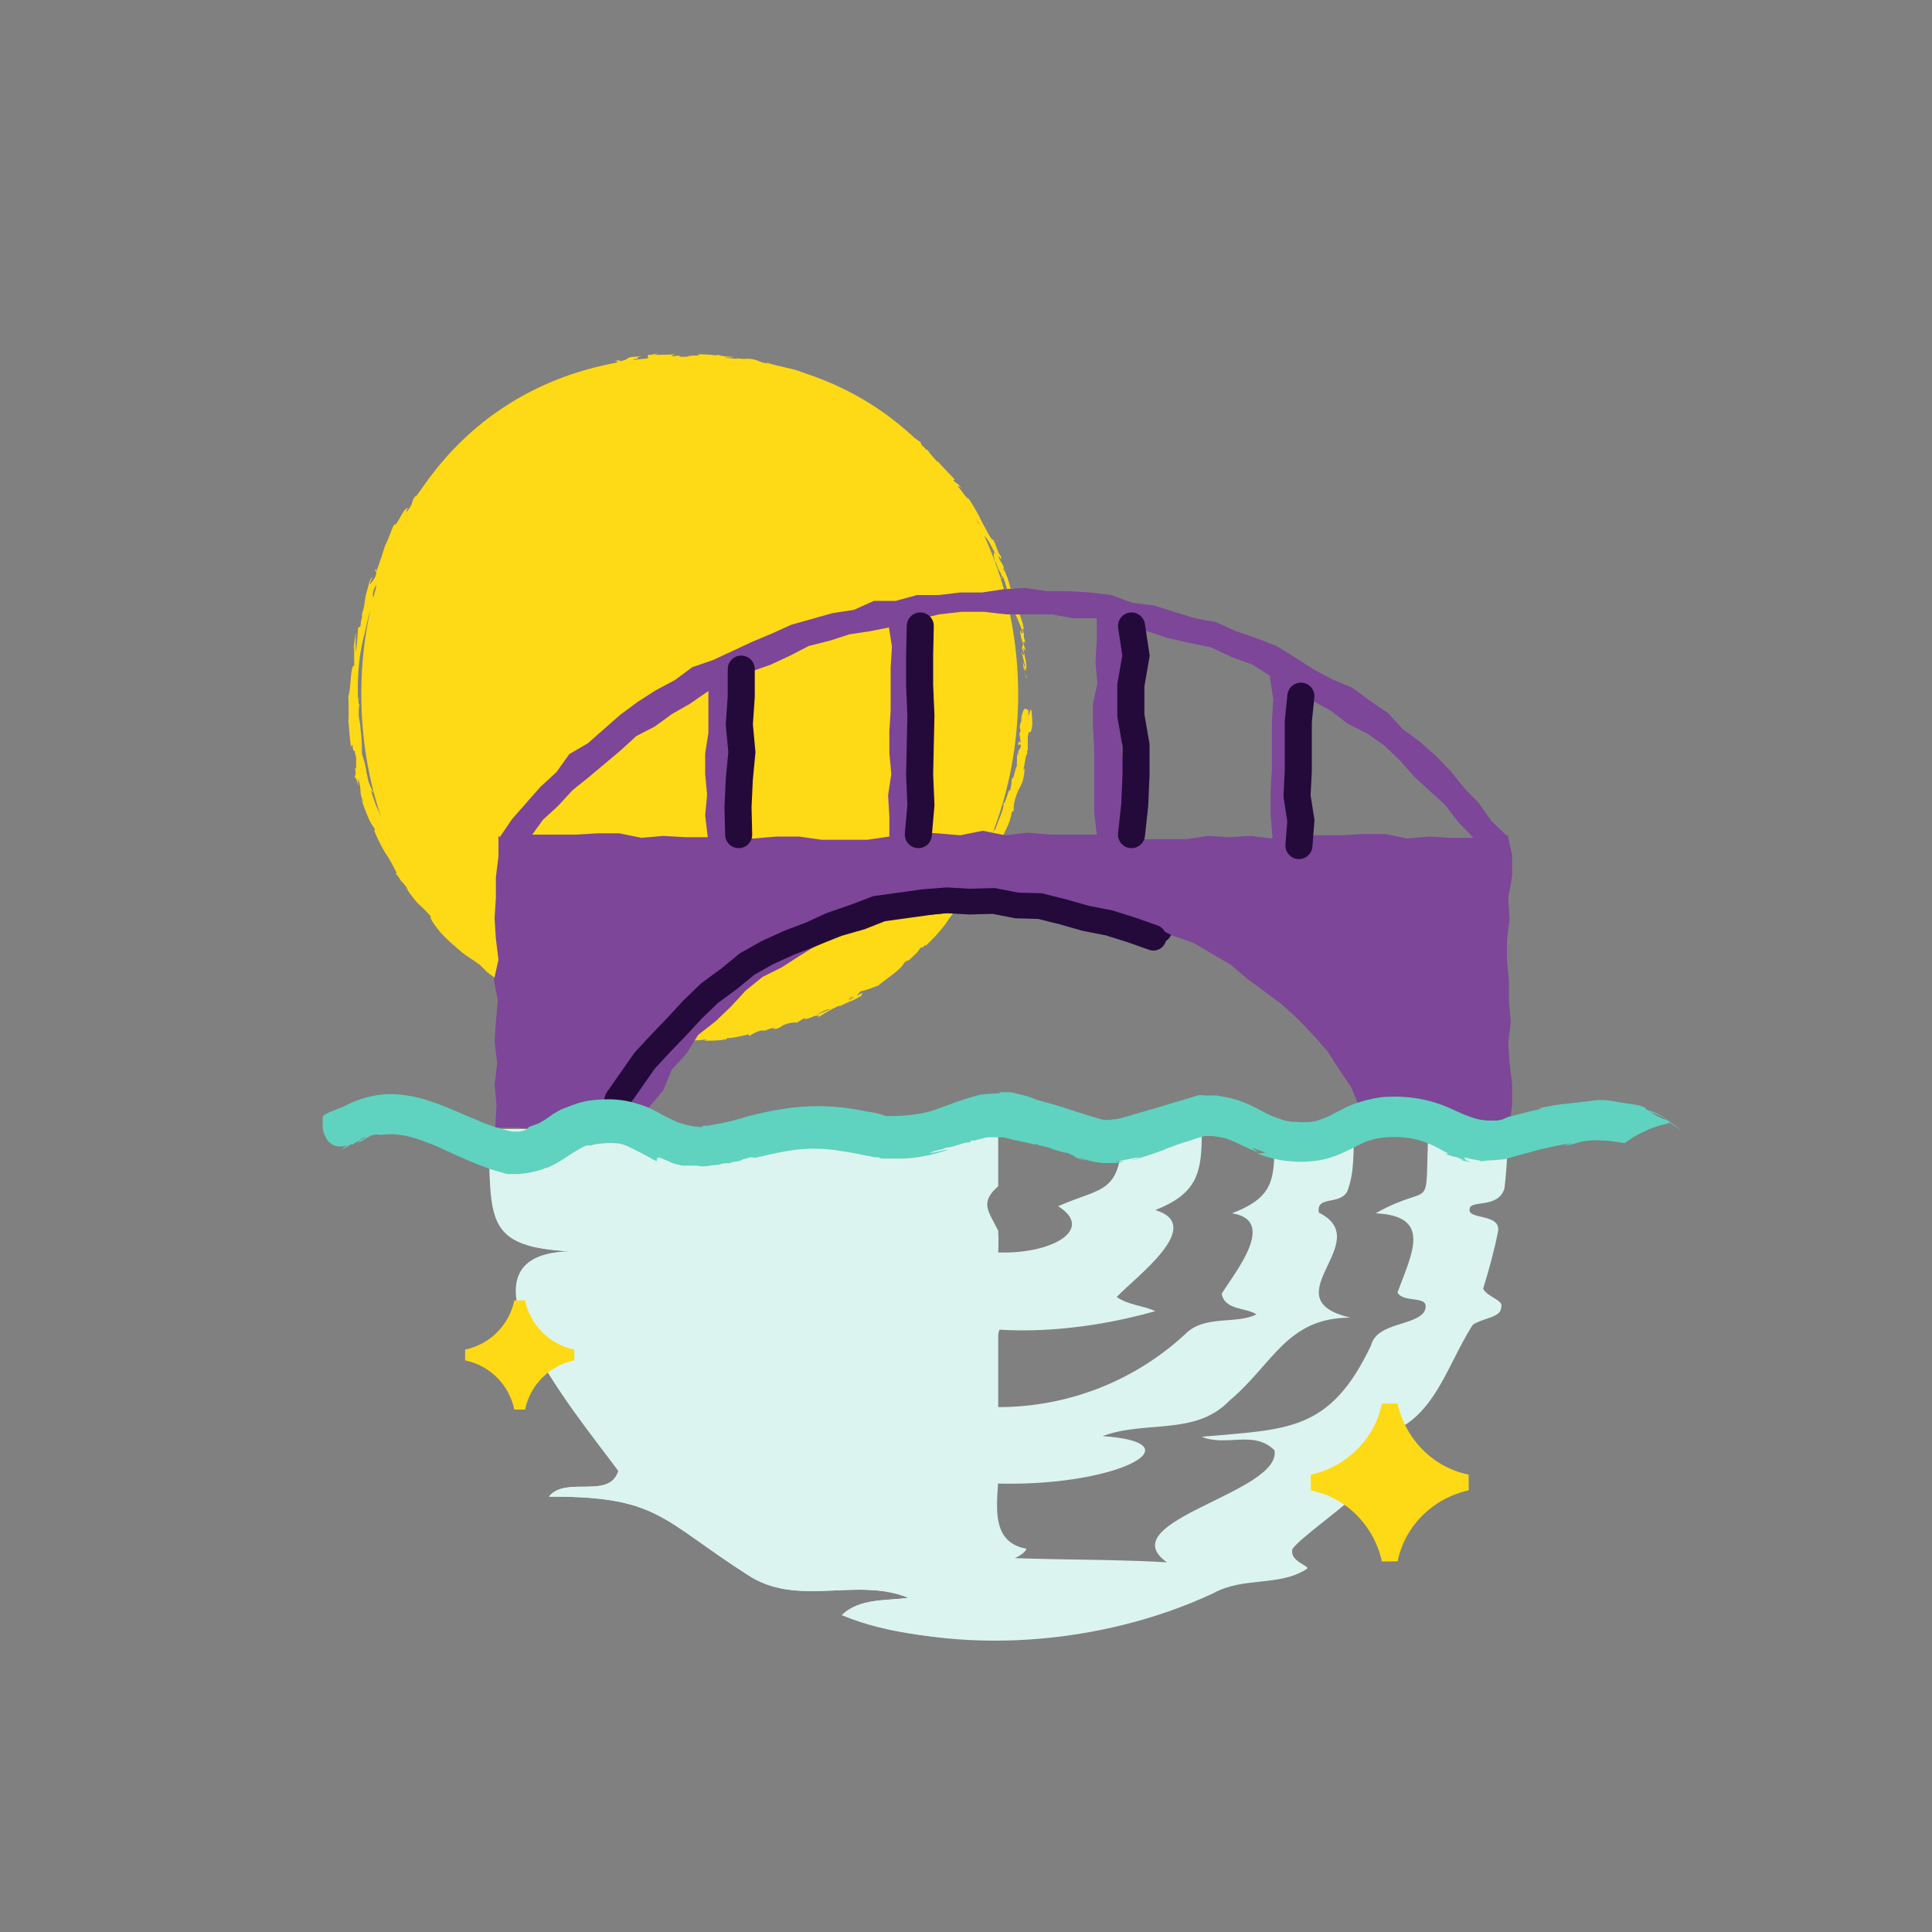 <?xml version="1.0" encoding="UTF-8"?><svg id="a" xmlns="http://www.w3.org/2000/svg" viewBox="0 0 300 300"><rect x="0" y="0" width="300" height="300" fill="#808080" stroke="none"/><defs><style>.b{stroke-width:1.7px;}.b,.c,.d{fill:#fed916;}.b,.d{stroke:#fed916;}.e{fill:#7d4698;}.f,.g{fill:#dcf4ef;}.h{fill:#60d2c0;}.i{stroke-width:4.2px;}.i,.j,.k{fill:none;stroke:#240a3b;stroke-linecap:round;stroke-miterlimit:10;}.j{stroke-width:4px;}.k{stroke-width:4px;}.d{stroke-width:2.5px;}.g{fill-rule:evenodd;}</style></defs><path class="c" d="M107.1,160.2c68,1,68-105.8,0-104.8-68-1-68,105.8,0,104.8Z"/><path class="c" d="M150.2,135.2c-.7,1,0,.6,0,1-.7,1.3-.6,.4-1,.8-.3,.7-.7,1.4-1.1,2.1,0,0-.2,.1-.1,0-.4,.9-1.8,2.3-2.3,3.3h-.2c.2,0,.4,0,.4,.1-.4,.4-.6,.9-.9,.9,.3-.2,.2-.3,.3-.5l-.4,.5c-.6,.2,.5-.6,.4-.8-.7,.9-1.4,1.8-2.2,2.6-.3,0,1.4-1.6,.4-.9l1-.9c-1,.4,.6-.6-.4-.2-1.3,1.2-1.2,1.6-2.6,2.7-.2,.4,.3,0,0,.4-1.8,1.8-2,.8-3.2,2.2-.1,.3-.3,.6-.6,.9-.2,.2-.5,.4-.9,.5l.2-.5c-1.4,.9-.6,.9-2.2,1.8,.2-.3,1.1-.8,.8-.7-1.1,.5-.6,.6-1.3,1.1h-.3c-.8,.3-1.6,.8-2.5,1.5-.8,.6-1.7,1.1-2.6,1.6,0-.1,.4-.3-.1-.2-1.1,.6-2.4,1.1-3.7,1.6-1.3,.5-2.6,.7-3.8,1l-.8,.5c-.2,0-.4,0-.2,0-1,.1,0,.2-.4,.3-.4,.2-.7,0-.4-.1-.8,.3-2,.6-3.2,.9-1.1,.3-2.2,.4-3.3,.4h.3c-1.4-.1-1.6,.5-2.8,.5h-4.4c-.7,0-1.5,0-2.2-.1-.6,0-1.3-.2-1.9-.3-.5,.3-3-.4-3.2,0-1.1-.5-2.3-.8-3.5-1.2-.6-.1-1,0-1.8-.1v-.2h-1.1l-.5-.5h-.7c.3,0,.6,.1,.5,.2-.6-.1-1.2-.3-1.8-.6-.3-.1-.6-.3-.9-.6l-2.7-.9c0,0,.5,0,.9,.2-1.5-.3-.1-.3-1.5-.7,.1,.1-.1,.1-.2,.1-1-.6-1.9-1.1-3-1.6h.3c-2-1-3.9-2.2-5.7-3.4,.7,.5,.3,.7-.3,.3v-.4c-.5-.1,.5,.5-.3,.1-.9-.3-.3-.6,.2-.4l-.9-.6c0-.1,.2,0,.3,0-.4-.1-1.2-1.4-1.9-1.6h0c-.7-.7-1.4-1.3-2.1-1.9l-1.8-1.9c-.2,.1-.7-.4-1.2-.7-.8-1.1-1.7-2.4-2.8-3.7-.8-.9-.4-.2-.8-.5,.1-.2-.9-1.6-.2-.9l-1.4-1.9-.7-.9-.9-1.3c0,.3,.2,.6,0,.5-.3-.4-.4-1-.3-1h0c-.9-1.2-1.5-2.6-2-4.1-.4-1.3-1-2.6-1.6-3.9h0l-.7-2c-.3-1,.4,.6,.2-.2-.3-.5-.5-1.1-.7-1.6-.1-.5-.2-1-.3-1.4-.1-1-.4-1.9-.7-2.8,0-1.2,0-2.5-.2-3.7,0-.7-.2-1.6-.3-2.2,0-.6,0-1.3,.1-1.9h-.1c-.1-.4,0-.6,.1-1-.1,0-.1,.6-.2,.3-.1-2.5,0-4.9,.4-7.4,.2-1.2,.5-2.4,.8-3.6l.4-1.8c.2-.6,.4-1.2,.6-1.8,.5-1.7-.4-1.2,.6-3.2v.7c.5-1.8,1.2-3.5,1.9-5.2,.9-1.6,1.7-3.2,2.5-4.8,0,.2,0,.4-.2,.6,.6-.7,1.1-1.5,1.4-2.4,.3-.4,.2,0,.4-.3,.5-.5,.8-1.7,1.2-1.9,0,0,0,.2-.2,.3,.2-.4,1.4-1.8,1-1.6,.9-1,1.5-2.1,2.3-2.8,.3-.7,1.6-1.6,1.6-1.9,.2,.3,1.8-1.5,2.4-2.1-.1,.3,.6-.4,.5,0,.7-.6,1.4-1.2,1.1-1.3,1.6-.9,2.6-2.4,3.8-2.5l1.6-1.3,1.7-1.1c1.1-.7,2.2-1.4,3.4-2,0,.2-.6,.4-1.2,.8s-1.2,.7-1,.8l1.4-.9,1.3-.7c.9-.5,1.9-1,2.8-1.3,.6-.2-.3,.3-.4,.4,1.1-.5,2.2-.9,3.3-1.2,1.1-.3,2.1-.8,3.2-1.1,0,0-.2,.1-.4,.2,.4,0,1-.1,.9-.3h-.4c-.7,0,1.6-.7,1.6-.8-.6,.6,2.1-.4,1.1,.5,.3,0,.6-.2,.5-.3,.4,0,.6,0,.2,.2,.7-.3,1.5-.5,2.3-.6,0,0-.3,.1-.4,.3,.8-.3,1.7-.5,2.5-.5,0,0,0,0-.3,.1,1.9-.4,3.7-.5,5.6-.5-.7,.4,.8,0,.9,.4,.4,0,.8,0,1.2,0l-.5-.2c1,0,1.9,0,2.9,.1h0c1.1,0,0-.5,1.3-.3,.5,0,1.1,.2,1.6,.4,.6,0,1.2,0,1.8,.2,.2,.1-.2,.3,0,.4,.5-.1,2.4,.4,3.1,.3-.2,0-.3,.1-.2,.2h.5c.5,.2,.5,.3,.4,.4,1.4,.4-.4-.5,1.3,.2h-.4c1.6,.4,3.2,.9,4.8,1.6,.3,.5-1.3-.5-.9,0,1.1,.4,2.2,.8,3.3,1.2,1.1,.4,2.2,.9,3.2,1.5l-.4-.2c.5-.2,1.4,.9,2.4,1.3-.2-.1-.4,0-.3,0,1.2,.9,2.7,1.6,4.7,2.8h-.3c.7,.5,1.8,1.5,2.5,2.1,.3,0,.7,.5,.6,.1,.5,.6,1,1.1,1.5,1.6,.5,.5,1,1,1.6,1.4,1.1,.8,2,1.9,2.7,3-.2-.3-.6-.5-.4-.3l1.6,1.7c0-.3-.1-.3-.3-.7,.4,.3,.8,.6,1.1,1-.8-.7-.2,.2,0,.6,0,0,.1,0,.2,0,.4,1.2,.4,0,1.2,1.4h-.1c.4,.4,.8,.9,1.1,1.4,0,.4-.4-.5-.6-.4,.5,.7,1.4,1.3,1.6,2.1-.2-.4-.5-.7-.8-1.1,.2,.6,.4,1.1,.7,1.6l.7,1.4v-.4c.9,.7,1.2,1.9,2.1,3.2-.9-1.2-.3-.1-.5-.1,0,.4,.3,1,.1,.8,.5,.6,.4,1.2,1,2,0,0,.3,.7,0,.6,.4,.8,0-.3,.2-.2,.8,1.2,.8,3.3,1.8,5.2,.6,1.7,.9,2,1.4,3.6,0,.6-.4-.4-.4-.4,0,.8,.3,1.6,.5,2.4,0-.2-.1,0-.2,.3,0,.7,.3,.4,.3,1.3-.2-.2-.3-.4-.4-.7,.2,.8,.4,1.6,.6,2.4-.1,.2-.3-.5-.4-.8,.1,.9,.3,1.8,.6,2.7v-.6c0,.3-.2,.2-.2,0-.3-.8,0-1.2,0-1.2v.6c.5-.7-.2-2.4-.3-3.6l.4,.5-.4-1.2c0-.3,.2-.5,.3,.1,0-.9-.3-.7-.2-1.6,0,0,0,0,0,0l-.3-.8c.1,.2,.2-.2,.3,.4-.1-1.6-.8-2.4-.7-3h0c-.7-1.9-.3,0-1-1.5l.3-1.2h-.3c0-.3-.2-.8,0-.7-.4-.7,0,.2-.4-.2-.1-.6-.3-1.2-.5-1.8-.3-.6-.4-1.1-.3-1.2-.3-.3,.3,1-.3,0,.3-.5-.6-1.2-.8-2.1,.3,.2,.6,1.1,.4,0-.5-.4-.7-1.8-1.2-2.5-.3,.1-1-1.5-1.7-2.7-.6-1.3-1.3-2.5-2.1-3.7-.4,0-1-1.2-1.7-1.9,.2,0,.3,0,.7,.4-.2-.2-.4-.5-.6-.7-.3-.2-.6-.4-.8-.7h.3c-.8-.9-1.7-1.7-2.7-2.9-.2,0,.5,1.2-.8,.2,0-.1,.1-.3,.5,0-.2-.1-.4-.3-.6-.5l.6,.3c-.4-.5-.4-.1-.8-.6,.1,0-.2-.4,0-.4,.2,0,.3,.4,.5,.5-.4-.4-.7-.8-1-1.3,0,.1-.1,.2-.5-.2-.9-.8-.2-.4-.6-1-.3-.1-.8-.7-1-.5-.2-.1-.3-.3-.3-.5-.6-.3-2.3-1.8-1.9-1.2h0c-1.6-1.1-3.4-2.4-5.1-3.5-1-.6-2.1-1.1-3.2-1.6-.3-.2-.7-.5-.5-.5-.9-.4-.9-.4-2.1-1,.9,.2-.3-.2,.9,.3-.8-.5-1.7-.8-2.6-1,.5,0-.7-.6-1.3-.7l.7,.5c-.6-.2-1.1-.5-1.6-.7h.4c-1-.6-2.1-.9-3.3-1.1-1-.2-1.9-.4-2.8-.8-.7,0,1.3,.4,.7,.5-1.1-.3-2.2-.8-2.5-.9-1.5-.4-1.5,0-3.1-.3,.2,.1,.4,.4-.9,.4-1.2,0-1.3-.5-.6-.5,.3,0,.4,0,.4,0,.4,0,.9,0,.4-.1h-.1c-.6,0-2.1-.2-1.8-.3-.9,0-.4,.1,.3,.2-1.2-.2-2.5-.3-3.8-.3,.2,0,.5,.2,.2,.2-2.2,0-1,.2-2.5,.3-.9-.1,.3-.4-1.2-.2-.9,0-.2-.2,.2-.3-1.4,.1-2.6,.1-3.4,.1l.7-.2c-.4,0-.8,.1-1.1,.2h-.4c-.4,.3,.4,.4-.5,.7-.6,0-1.7,.3-1.9,0,1.8-.2-.2-.2,1.3-.5-.4,0-.7,.1-1.1,.1h.2c-1.7,0-.7,.4-2.5,.7,.2-.2-.5-.2-.7,0,.7-.1,.4,.2-.2,.4-.6,0-1.2,.3-1.8,.5h.7c-.5,.1-1,.3-1.5,.5,0,0,.7-.3,.4-.2-.7,.5-1.9,.4-3.1,.9-.6,0-.1-.2-.6-.1-.9,.3-1.8,.6-2.7,1,.5,0,.5,0-.4,.5l2.1-1.1-1.3,.9c.6-.3,1.2-.6,1.8-.8-.6,.4-.6,.3-.2,.3-1,.1-1.7,.9-2.8,1.2l-.2-.4c-.8,.2-1.5,.6-2.2,1-.8,.5-1.6,1-2.4,1.4l.7-.3c-.2,.3-1.2,.7-1.8,1.1,0-.2-.4,0-.8,0,0,0-1.3,.9-1.3,1.3l-.9,.4c-1.6,1-1.4,1.5-2.8,2.5,.3-.5-.4,0,.4-.9-.4,.4-.9,.7-.8,.8-.3,.1-1.1,1.2-1.6,1.4-.1,.3-.3,.6-.6,.8,0,0-.7,.7-.1,.5-.9,.6-1.7,1.3-2.4,2.1l-1.2,1.2c-.3,.4-.6,.7-1,1l-2.3,3.1v-.2c-1,1.2-.2,1.1-1.3,2.4-.7,.6,.4-.9,0-.4-.6,0-1.2,1.8-2,2.7v-.3c-.5,.7-.8,2.1-1.5,3.4-.3,1-.9,2.8-1.4,4.2,0-.5,.1-.6-.1-.5-.2,.6,.4,0,0,1.1-.2,.4-.7,1.2-.9,1.2,.1-.4,.3-.7,.4-1.1-.5,.5-.6,1.5-.8,2.1h0c-.5,1.7-.2,1.8-.8,3.7v-.2c.1,1.1-.2,.8-.2,2l-.4,.3c0,.7-.2,2.5-.3,3.8-.1-1.1-.1-2.1,0-3.2-.2,.9-.3,1.8-.4,2.8,0-.3,0-.6,.1-.9,0,1.1,0,2.3,0,3.4-.6-.3-.5,3.7-.9,4.7,0,1.3,.1,2.5,0,3.8,.1,1.3,.2,2.6,.4,4.1,.4-1.1,.1,.8,.6,.6,0,.3,.1,.7,.2,1v2.1c.1,.5,0-.6-.2-.5,.3,1.5,0,.7,0,1.6,.1-.2,.4,.4,.5,1.3v-1.2c.7,2,0,1.9,.9,3.8l-.4-.6c.2,.5,.5,1.5,.9,2.4,.3,.8,.7,1.6,1.2,2.2,0,.2,0,.5-.2,0,.5,1.3,1.1,2.5,1.8,3.7,.7,1,1.3,2.1,1.8,3.2h-.2c.3,.3,.6,.7,.8,1.1,0,0-.2,0,0,0,.5,.5,.9,1,1.2,1.5l-.4-.4c.6,.9,1.2,1.7,1.9,2.5,.7,.6,1.3,1.2,2,2-.3,.2,.9,1.8,1.6,2.6,1,1.1,2,1.9,2.9,2.7,.9,.8,2,1.4,3.1,2.2,.4,.4,.8,.8,1.2,1.2,.5,.4,1.1,.8,1.8,1.3,1.3,.9,2.7,1.9,3.9,2.5-.3-.3,.2-.2,.6,0,.4,.2,1.6,.6,1.4,.9h-.2c.7,.6,1.5,1.1,2.4,1.3l.3-.3c1.3,.8,2.8,1.5,4.3,1.9,1.2,.2,2.5,.6,3.6,1.2,.7,.1,1.4,.2,2.1,.3v.2c1.5,.4,3.1,.7,4.7,.9h-.5c1.2,.3,1.6-.4,2.8-.3l.3,.4c2.2,.3,4.3,.4,6.5,.1,0,0,0,.1-.4,.2,1,0,4,0,3.6-.5,0,.3,2.2-.2,3.4-.5v.3c.6-.4,1.3-.8,2.1-.9,.3,0,.3,.1-.1,.1,1.1-.1,.8-.4,2.1-.5l-.4,.2c.6,0,1.1-.2,1.6-.6,.7-.3,1.5-.5,2.2-.4,.4-.3,.8-.6,1.3-.7,0,0-.1,.2-.2,.2,1.9-.4,2.5-1.3,3.8-1.6,0,0,0,0,.1,0s0,0,.1,0c-1.4,.6-2.5,1.1-2.4,1,0,.2,1.2-.3,.4,.4,1-.7,2.2-1.4,3.3-1.9,0,0,.1,0,.2,0h0c.2,0,.5-.2,.7-.3,.3-.1,.6-.3,.9-.4,.2,0,1.3-.6,1.8-.9-.2-.2,.6-.5-.2-.3,0,0,0,0-.4,.3h-.2l-1.3,.9c.4-.4,.9-.7,1.4-.9,.2-.3,.4-.6,.6-.7,.9-.1,2.3-.8,2.6-.8,1.4-1.2,3.6-2.5,4.1-3.6,.4-.4,.5-.3,.7-.4-.2,.2-.4,.4-.6,.6,.7-.7,2.3-2,2.3-2.4,1.1-.8-.4,.7,.9-.6v.2c1.1-1,2.2-2.2,3.1-3.4,.9-1.4,2-2.7,3.2-3.9-.2,.2-.3,.3-.4,.3,2.7-3.6,5-7.6,6.9-11.7,.3-.7,.5-1.4,.6-2.1l.3-.2c0-.4,0-.9,.1-1.3,.2-.9,.5-1.7,.9-2.4,.2-.4,.4-.8,.5-1.3,.1-.5,.2-1.1,.2-1.6l-.2,.3c.2-.8,.4-2.6,.6-2.5,0-.2,0-.4,0-.6h.1c0-.7,0-1.4,0-2.1,.2-1.6,.5,.3,.7-2,0-.9-.1-2.5-.3-2.2-.1,.3-.2,.9-.3,.9v-.8c-.4-.2-.7-.8-1.1,1.1v.6c-.3,.5-.3,1-.1,1.5-.1,.1-.2,.3-.2,.5l.2,1.3c-.2,.1-.2-.6-.4,.2,0,.6,.4-.5,.4,.5-.3,.6-.4,.4-.4,1.2-.1,0-.1,0-.1-.4-.1,.7-.1,1.4-.1,2.1-.2,.4-.3,.9-.4,1.3-.1,.5-.3,.8-.4,.7,0,.7-.1,1.3-.3,2,0-1.2-.7,2.2-1,1.8,.2,.9-.9,2.8-1.3,4.3,0-.1,0-.2,0-.4-.2,.5-.5,.9-.8,1.4,.2,.2-.3,1.4-.5,2.1-.7,.7,0-.7-.4-.6,.3,0-.6,1.6-.2,1.4-.5,.6-.4,.5-.8,.8,.3,.3-.3,.7-.4,1.3-.8,.8-.5,0-1,1.1-.4,.4,0-.6,0-.6Zm-21.1,19.5l.6-.3-.6,.3Zm-2.2,1l1-.4c.1,0,0,.1-.2,.2,0-.2-.5,0-.8,.1h0Zm5.4-.8c-.3,.2-.5,.3-.5,.2l.6-.4s0,0,0,0h0Z"/><polyline class="k" points="94.7 171.3 95.9 167.9 98.2 165.1 100.4 162.3 103 159.8 105.6 157.4 108.2 155 111 152.7 114 150.8 116.9 148.8 120.1 147.2 123.5 145.9 126.8 144.7 130.1 143.4 133.6 142.4 136.9 141.1 140.5 140.6 144.1 140.1 147.7 139.7 151.4 139.9 155 139.7 158.6 140.4 162.3 140.4 165.8 141.2 169.4 142 173 142.5 176.5 143.4 180 144.4"/><g><path class="g" d="M174.3,175.3c-.2,10.3-3,8.9-10,12,11.7,7.3-28.1,15.8-28.6-12h-12.4c.9,31.8,31.5,35.2,56.1,28.3-1.9-.9-4.1-.9-6-2.2,2.9-3.1,13.9-11.1,6-13.5,6.5-2.6,7.3-5.7,7.2-12.6h-12.4Z"/><path class="f" d="M75.8,175.3c.6,14.7-1.2,18.8,15.4,19.1-24.5-1.8-1.8,25,4.8,34-1.4,4.5-8.2,.7-10.8,4,17-.1,17.5,3.6,30.8,12.1,7.7,5.2,16.9,.3,25,3.6-3.2,.5-7.6,0-10.3,2.7,7.4,3.1,16,3.7,24.3,3.9-1.1-6.5,3.6-5.2,.5-9.8-1.4-2.5,3.1-2.6,3.9-4.4-7-1.3-3.7-9.6-4.4-15-3-2.4-1.4-3.4,0-5.7,0-4.1,0-8.2,0-12.3,0-3.3,5-1.7,4.4-3.8,0-1.1-3.2-.5-4.2-2.2-.6-3.5,0-7.3-.2-10.4-1.4-2.9-3-4.3,0-6.9,0-3.4,0-9.4,0-8.7H75.8Z"/><path class="g" d="M221.8,175.3c-.6,13.9,1.1,7.9-8.2,13.1,8.9,.4,5.6,6.3,3.4,12.3,1,1.8,5.3,.2,4.2,2.9-1.3,2.3-7.4,1.7-8.3,5.3-6.4,13.5-13,13-26.3,14.2,3.8,1.6,8.1-1.1,11.3,2.1,1.2,6.6-25.7,11-16.7,17.4-22.6-1.4-49.2,2.3-67.2-14.5-9.8-7.7-17.5-18.1-21.8-30,1.8-3.7,5.6-2.1,8.3-3.7-14.1-1.2-11.1-7.2-12.2-19.1h-12.4c.6,14.7-1.2,18.8,15.4,19.1-24.5-1.8-1.8,25,4.8,34-1.4,4.5-8.2,.7-10.8,4,17-.1,17.5,3.6,30.8,12.1,7.7,5.2,16.9,.3,25,3.6-3.2,.5-7.6,0-10.3,2.7,18,6.6,40.5,4.6,57.6-3.4,4.7-2.6,10.1-1,14.4-3.7,1.1-.5-2.7-1.1-2.1-3.2,2.6-3.5,22.3-15.3,11.8-17.4,9.8-.8,11.7-10.4,16.2-17.4,1.7-1.1,4.4-1.1,4.4-2.7,.5-1.1-2.2-1.6-2.8-2.9,.9-2.9,1.7-5.8,2.3-8.8,.6-2.9-4.7-1.9-4.4-3.5,0-1.6,4.3,0,5.4-3.2,.4-3.1,.5-6.2,.5-9.4h-12.4Z"/><path class="g" d="M198,175.3c-.3,7.2,.6,10.3-6.7,13.1,7.1,1.1,.5,9.1-1.6,12.5,.5,2.6,3.8,2.1,5.4,3.2-3.2,1.6-8.1,0-11.1,3.1-7.7,7.1-17.9,11.3-29.1,11.3-24,.1-43.3-19.9-43.1-43.2h-12.4c-1.1,20.1,10.1,17.5,4.5,21.6,19.7,52.5,96.7,28.1,67.3,26.1,6.7-2.5,14.4,0,19.7-5.5,6.8-5.7,8.9-12.9,18.8-12.9-12.6-2.9,4.1-11.8-4.9-16.3-.5-2.7,3.2-1.1,4.4-3.3,1.2-3,.9-6.5,1.1-9.8h-12.4Z"/></g><path class="b" d="M72.4,210.4c4.2-.9,7.4-4.1,8.3-8.3,.9,4.2,4.1,7.4,8.3,8.3-4.2,.9-7.4,4.1-8.3,8.3-.9-4.2-4.1-7.4-8.3-8.3Z"/><g><path class="e" d="M234,129.8l-2.4-2.3-1.9-2.7-2.3-2.4-2.1-2.6-2.3-2.4-2.5-2.2-2.7-2-2.3-2.5-2.8-1.9-2.7-2-3.1-1.3-3-1.6-2.8-1.8-2.9-1.8-3.1-1.2-3.2-1.1-3.1-1.4-3.3-.6-3.2-1-3.2-1-3.3-.4-3.2-1.2-3.3-.4-3.4-.2h-3.4l-3.3-.5-3.4,.2-3.3,.5h-3.4l-3.3,.4h-3.4l-3.3,.9h-3.4l-3.1,1.4-3.3,.5-3.2,.9-3.2,.9-3.1,1.4-3.1,1.3-3,1.4-3,1.4-3.2,1.1-2.7,2-3,1.6-2.8,1.8-2.7,2-2.5,2.2-2.5,2.2-2.9,1.7-2,2.8-2.5,2.3-2.2,2.5-2.2,2.5-1.9,2.8-.2-.2v3.2l-.4,3.2v3.2l-.2,3.2,.2,3.2,.4,3.2-.7,3.2,.6,3.2-.3,3.2-.2,3.2,.4,3.3-.4,3.3,.3,3.3-.2,3.4h3.3l3.2,.3,3.2-.5,3.2-.3,3.2,.5,3.2-.3,3.3,.6,1.3-3.5,2.2-2.6,1.3-3.2,2.3-2.5,1.8-2.9,2.7-2.1,2.4-2.3,2.3-2.5,2.6-2.1,3-1.5,2.8-1.8,2.9-1.8,2.9-1.8,3.4-.6,3.1-1.2,3.1-1.3,3.3-.5,3.3-.7,3.3-.2,3.3-.2,3.3-.3h3.4l3.3,.4h3.4l3.2,1.1,3.3,.5,3.1,1.4,3.3,.6,3,1.5,3.2,1.1,2.9,1.7,2.9,1.7,2.6,2.2,2.7,2,2.7,2,2.5,2.3,2.3,2.4,2.2,2.5,1.8,2.8,1.9,2.8,1.3,3.1,1.6,3.2h3.7l3.6-.5,3.6-.2h7.2l3.6,.3,.4-3.2v-3.2l-.4-3.2-.2-3.2,.4-3.2-.3-3.2v-3.2l-.3-3.2v-3.2l.4-3.2-.2-3.3,.6-3.3v-3.3l-.7-3.2,.2-.2Zm-36.8-24.7l.5,3.5-.2,3.6v7.1l-.2,3.6v3.6l.3,3.7-3.4-.4-3.3,.2-3.3-.2-3.3,.5h-6.6l-3.1-.4v-3.1l-.2-3.3,.3-3.3-.5-3.3v-3.3l.2-3.3-.3-3.3,.7-3.3v-3.3l-.2-3.2,3.2,.7,3.3,1.1,3.4,.8,3.5,.7,3.2,1.5,3.3,1.2,2.8,1.8Zm-59.2-7.9l.5,3.2-.2,3.3v6.6l-.2,3.3v3.3l.3,3.3-.5,3.3,.2,3.3v3.1l-3.4,.5h-7.1l-3.5-.5h-3.5l-3.5,.3-3.3-.2-.4-3.3v-3.5l.2-3.5-.3-3.5,.7-3.5v-3.5l-.2-3.5,2.8-1.4,3.1-1.1,3-1.4,2.9-1.5,3.2-.8,3.1-1,3.3-.5,3-.6Zm-55.5,32.6l1.8-2.5,2.4-2.2,2.2-2.4,2.5-2,2.5-2.1,2.5-2.1,2.4-2.2,2.9-1.5,2.6-1.9,2.8-1.6,2.9-2v6.5l-.5,3.2v3.2l.3,3.2-.3,3.2,.4,3.4h-3.5l-3.4-.2-3.4,.3-3.4-.7h-3.4l-3.4,.2h-6.8Zm60.1,0l-.5-3.2,.2-3.4v-6.7l.2-3.4v-3.4l-.3-3.4,.5-3.4-.2-3.4v-3.3l3.3-.8,3.5-.4h3.5l3.5,.4h7l3.4,.6h3.6v3.5l-.2,3.3,.3,3.3-.7,3.3v3.3l.2,3.3v10l.4,3.6h-7.2l-3.5-.3-3.5,.4-3.5-.7-3.5,.7-3.5-.3-3.3-.2Zm58.7,0l-.5-3.1,.2-3.3v-6.6l.2-3.3v-3.3l-.3-3.4,2.9,2,2.9,1.6,2.6,2,3,1.5,2.7,1.9,2.4,2.3,2.2,2.5,2.4,2.2,2.4,2.2,2,2.6,2.4,2.5h-3.5l-3.4-.2-3.4,.3-3.4-.7h-3.4l-3.4,.2h-6.7Z"/><polyline class="i" points="114.7 129.6 114.6 125.3 114.8 121 115.2 116.8 114.8 112.5 115.1 108.2 115.1 103.9"/><polyline class="i" points="201.7 131.3 202 127.4 201.4 123.6 201.6 119.7 201.6 115.8 201.6 112 202 108.1"/><polyline class="i" points="142.6 129.6 143 125 142.8 120.3 142.9 115.7 143 111.1 142.8 106.4 142.8 101.8 142.9 97.2"/><polyline class="i" points="175.7 129.6 176.2 125 176.4 120.3 176.4 115.7 175.6 111.1 175.6 106.4 176.4 101.8 175.7 97.2"/><polyline class="j" points="94.8 174.2 95.9 170.7 98 167.7 100.1 164.7 102.6 162 105.1 159.4 107.6 156.7 110.2 154.2 113.2 152 116 149.7 119.2 147.9 122.5 146.4 125.9 145.1 129.2 143.6 132.7 142.4 136.1 141.1 139.7 140.6 143.3 140.1 147 139.8 150.6 140 154.3 139.9 157.9 140.6 161.5 140.7 165.1 141.6 168.6 142.6 172.2 143.3 175.7 144.4 179.1 145.6"/></g><path class="d" d="M203.8,230.2c6-1.3,10.8-6,12-12,1.3,6,6,10.8,12,12-6,1.3-10.8,6-12,12-1.3-6-6-10.8-12-12Z"/><g><path class="h" d="M53.1,178.5c.6-.2,1.4-.9,2.2-1.3-.3,.1-.7,.2-1,.4-.4,.2-.7,.5-1.1,.8Z"/><polygon class="h" points="55.2 177.2 55.3 177.2 55.2 177.2 55.2 177.2"/><path class="h" d="M260,174.7l-.9-.7,.9,.7Z"/><path class="h" d="M102,179.9l.3-.2c1.5,.6,1.7,.7,1.9,.8,.2,.1,.3,.2,1.8,.5,.3,0,.8,0,1.3,0h.8c.2,0,.4,0,.6,.1,.2,0,.5,0,.7,0,.6,0,1.2-.2,1.7-.2,.4,0,.8-.1,1-.2,0,0,1.2-.2,1.1,0,.3-.3,1.2-.3,2-.5,.3-.1-.2,0-.4,0l1.7-.5c.7,0,.9,0,.2,.2,1.1-.2,3.3-.8,5.7-1.2,2.4-.4,5.1-.5,8,0,1.5,.2,2.9,.5,4.4,.8,.4,0,.7,.2,1.1,.2h.5c.2,.1,.4,.2,.6,.2,.3,0,.6,0,.9,0,.8,0,1.6,0,2.4,0,3.1-.1,5.8-1,7-1.4-.7,0-2.3,.6-3,.5,1.4-.5,2.1-.5,2.6-.8,.3,0,1-.1,1.8-.4,.7-.2,1.4-.5,1.9-.4l.2-.3c.2,0,.4,0,.5,0,1.1-.3,1.6-.4,2-.5,.4,0,.5,0,.6,0,0,0,.2,0,.5,0,.2,0,.4,0,.7,0h.5c.2,0,.1,0,.2,0,.6,.1,1.1,.3,1.6,.4,.5,.1,1,.2,1.4,.3,.9,.2,1.6,.3,2.3,.6-.2,0-.8-.4,0-.2,0,.2,1.9,.4,2.2,.7,.7,.2,2.9,.9,2.2,.5,.3,.2,2.4,1,1.1,.7,.7,.2,1.4,.5,2,.6l-.9-.4c.3,0,.6,.2,.9,.3,.3,0,.6,.2,.9,.2,.5,.2,1.2,.2,1.8,.3,.6,0,1.2,0,1.7,0,.5,0,1-.1,1.5-.3-.3,0-.8,0-1.2,0,1.9-.2,3-.6,3.7-.6-.5,.2-1,.3-1.5,.5,1.3-.3,2.2-.6,3.1-.9,.9-.3,1.7-.6,2.6-.9l-.7,.2c.6-.2,1.8-.7,3.3-1.2,.8-.2,1.6-.5,2.5-.8,.2,0,.4-.1,.7-.2,.2,0,.1,0,.2,0h0s0,0,.1,0c.2,0,.4,0,.6,0,.8,0,1.5,.2,2.2,.3,.7,.2,1.4,.5,2,.8,1.3,.6,2.7,1.3,3.3,1.4-.3-.2-.7-.4-1-.7,.7,.3,1.4,.5,2.1,.8-.2,0-1.3,.2-1.5,0,.6,.3,1.5,.6,2.7,.9,1.2,.3,2.7,.5,4.3,.5,1.6,0,3.5-.2,5.3-.9,.9-.3,1.8-.8,2.5-1.1,.7-.4,1.4-.7,2-1,2.3-1,5.4-1,7.5-.6,2.1,.4,3.9,1.4,4.8,1.9,1.6,.8,.2,.4,.1,.4,1,.4,1.3,.4,1.5,.5,.2,0,.3,0,1.3,.4,.5,.2-.1,.1-.4,0,.8,.3,1.6,.5,1.7,.4-1.1-.3-.6-.4-1-.7,.8,.2,1.6,.4,2.5,.5h-.1c.3,.2,.6,.1,1.2,0,.7,0,1.6-.1,2.8-.2,.9-.3,1.8-.5,2.8-.8,.9-.2,1.7-.5,2.6-.7,1.7-.4,3.4-.8,5.1-1,0,0-.7,.2-1.4,.4,.4,0,1.1-.2,1.5-.2-.8,0,1.3-.3,.7-.3,1.2-.3,2.5-.4,3.8-.3,1.3,0,2.5,.3,3.5,.4,0,0,.4-.3,1-.7,.3-.2,.6-.4,1-.6,.4-.2,.8-.4,1.2-.6,.9-.4,1.7-.7,2.5-.9,.7-.2,1.3-.3,1.3-.4,.7,.5,1.4,1,1.6,1.2,0-.1-.4-.4-.9-.8l-.7-.5c-.3-.2-.5-.3-.7-.4h-.2c-.9-.4-1-.5-1.1-.5,0,0-.2-.2-1.1-.6,0,0,.4,0,1,.3,.6,.2,1.4,.7,2.2,1.1-.7-.4-1.3-.8-1.9-1.1-.6-.3-1.1-.5-1.4-.5-1.3-.6,.2-.2-1.4-.8-1.2-.3-2.8-.4-4.1-.7h0c-1.6-.3-2.8-.2-4,0-1.1,.1-2.2,.3-3.6,.4h.3c-1,0-2.8,.4-4.5,.7,.5,0,.9,0,0,.2-1.9,.4-3.1,.8-4.5,1.1l-1.2,.5h-.4c0,.1,0,.1,0,.1h-.7c-.2,0-.5,0-.7,0-1,0-2.1-.2-3.3-.7-1.3-.4-2.9-1.4-5.2-2.1-2.2-.7-4.8-1-7-.9-1.2,0-2.3,.2-3.5,.5-1.2,.3-2.4,.7-3.4,1.2-1,.5-1.9,1-2.5,1.3-.7,.3-1.2,.5-1.8,.7-1.1,.3-2.4,.3-3.4,.2-1,0-1.8-.2-2.4-.4h.2c-.9-.2-1.8-.6-3.1-1.3-1.3-.7-3.2-1.7-5.4-2.1-.5-.1-1.1-.2-1.6-.3-.3,0-.5,0-.8,0h-.9c-.4,0-.8-.1-1.2,0l-1,.3c-.4,.1-.9,.3-1.3,.4-1.8,.5-3.6,1.1-5.4,1.6-1.8,.5-3.6,1.1-5,1.4-.4,0-.6,0-.9,.1-.3,0-.5,0-.8,0-.5,0-1.2-.3-2-.5-1.6-.5-3.2-1-4.7-1.5-1.5-.5-2.9-.8-4.1-1.2-.7-.3-1.6-.6-2.6-.8l-.8-.2c-.2,0-.4-.1-.6-.1h-.6c-.6,0-1,0-1.5,0,1,0,.7,.2-.1,.2-2.9,.1-3,.4-3.1,.4,0,0-.3,0-3,.9-.7,.3-1.6,.6-2.7,1-1,.4-2.1,.7-3.4,.9-1.3,.2-2.7,.3-4.2,.3h-.6l-1.3-.4c-.9-.2-1.8-.3-2.7-.5-3.6-.7-7.4-.8-10.6-.4-3.2,.4-5.5,1-6.7,1.3-1.3,.4-2.8,.8-4.2,1.1-.7,.1-1.4,.3-2.2,.4h-.8c0,.2,0,.2-.2,.2h-.2c-.6,0-1.9-.2-3.4-.7-.7-.3-1.5-.7-2.5-1.2-1-.6-2.3-1.3-3.8-1.7-1.5-.5-3.1-.7-4.5-.7-1.4,0-2.8,.1-4,.4-1.3,.3-2.3,.8-3.2,1.1-.8,.4-1.4,.8-1.8,1l.4-.2c-1.3,.9-1.8,1.2-2.2,1.4-.4,.2-.8,.3-1.6,.6,.1,0-.2,.3-.6,.5-.2,0-.5,.2-.8,.2-.3,0-.5,0-.7,0h0c-.2,0-.2,0-.2,0,0,0-.1,0-.3,0-.5-.1-1-.2-1.6-.4-1.2-.3-2.5-.8-3.5-1.2h.1c-1.8-.7-5.3-2.3-6.8-2.8-1.7-.6-3.9-1.3-6.6-1.4-2.7-.1-5.5,.7-7.7,1.9l-1.5,.6c-.5,.2-1,.4-1.5,.7l-.3,.3s0,.4,0,1c0,.6,0,1.4,.4,2,.5,1.3,1.8,2.2,4.1,1.2v.2l.8-.5c.3-.1,.5-.3,.6-.4l.4-.2c.2-.1,.3-.2,.3,0l-.7,.3-.7,.4c1-.6,.4,0,0,.2,.4-.2,.8-.5,1.2-.5,.2-.1-.2,0-.3,0,.3-.1,.6-.3,.9-.5,.2,0,.3-.2,.5-.3,.2,0,.3,0,.5-.1,.5-.1,.5,0,.6,0,0,0,.1,0,.7,0,1.6-.2,3.2,0,4.9,.5,1.7,.5,3.6,1.3,5.5,2.2,1.9,.9,4,1.8,6.2,2.6l1.7,.5c.5,.1,1,.4,1.5,.3h1.3c1.4-.1,3-.4,4.4-1,.3,0,0,0-.3,.2,1.7-.7,3-1.6,3.9-2.2,1-.6,1.7-1.1,2.5-1.4,.5-.1,.6,0,.7,0,0,0,.4-.2,1.3-.3,.9-.1,2.2-.2,3.3,0,.5,.1,1,.3,1.6,.6,.6,.3,1.2,.6,1.8,.9,.3,.2,.6,.3,.9,.5,.3,.1,.5,.3,.7,.4,.4,.2,.7,.3,.7,.3Z"/></g></svg>
